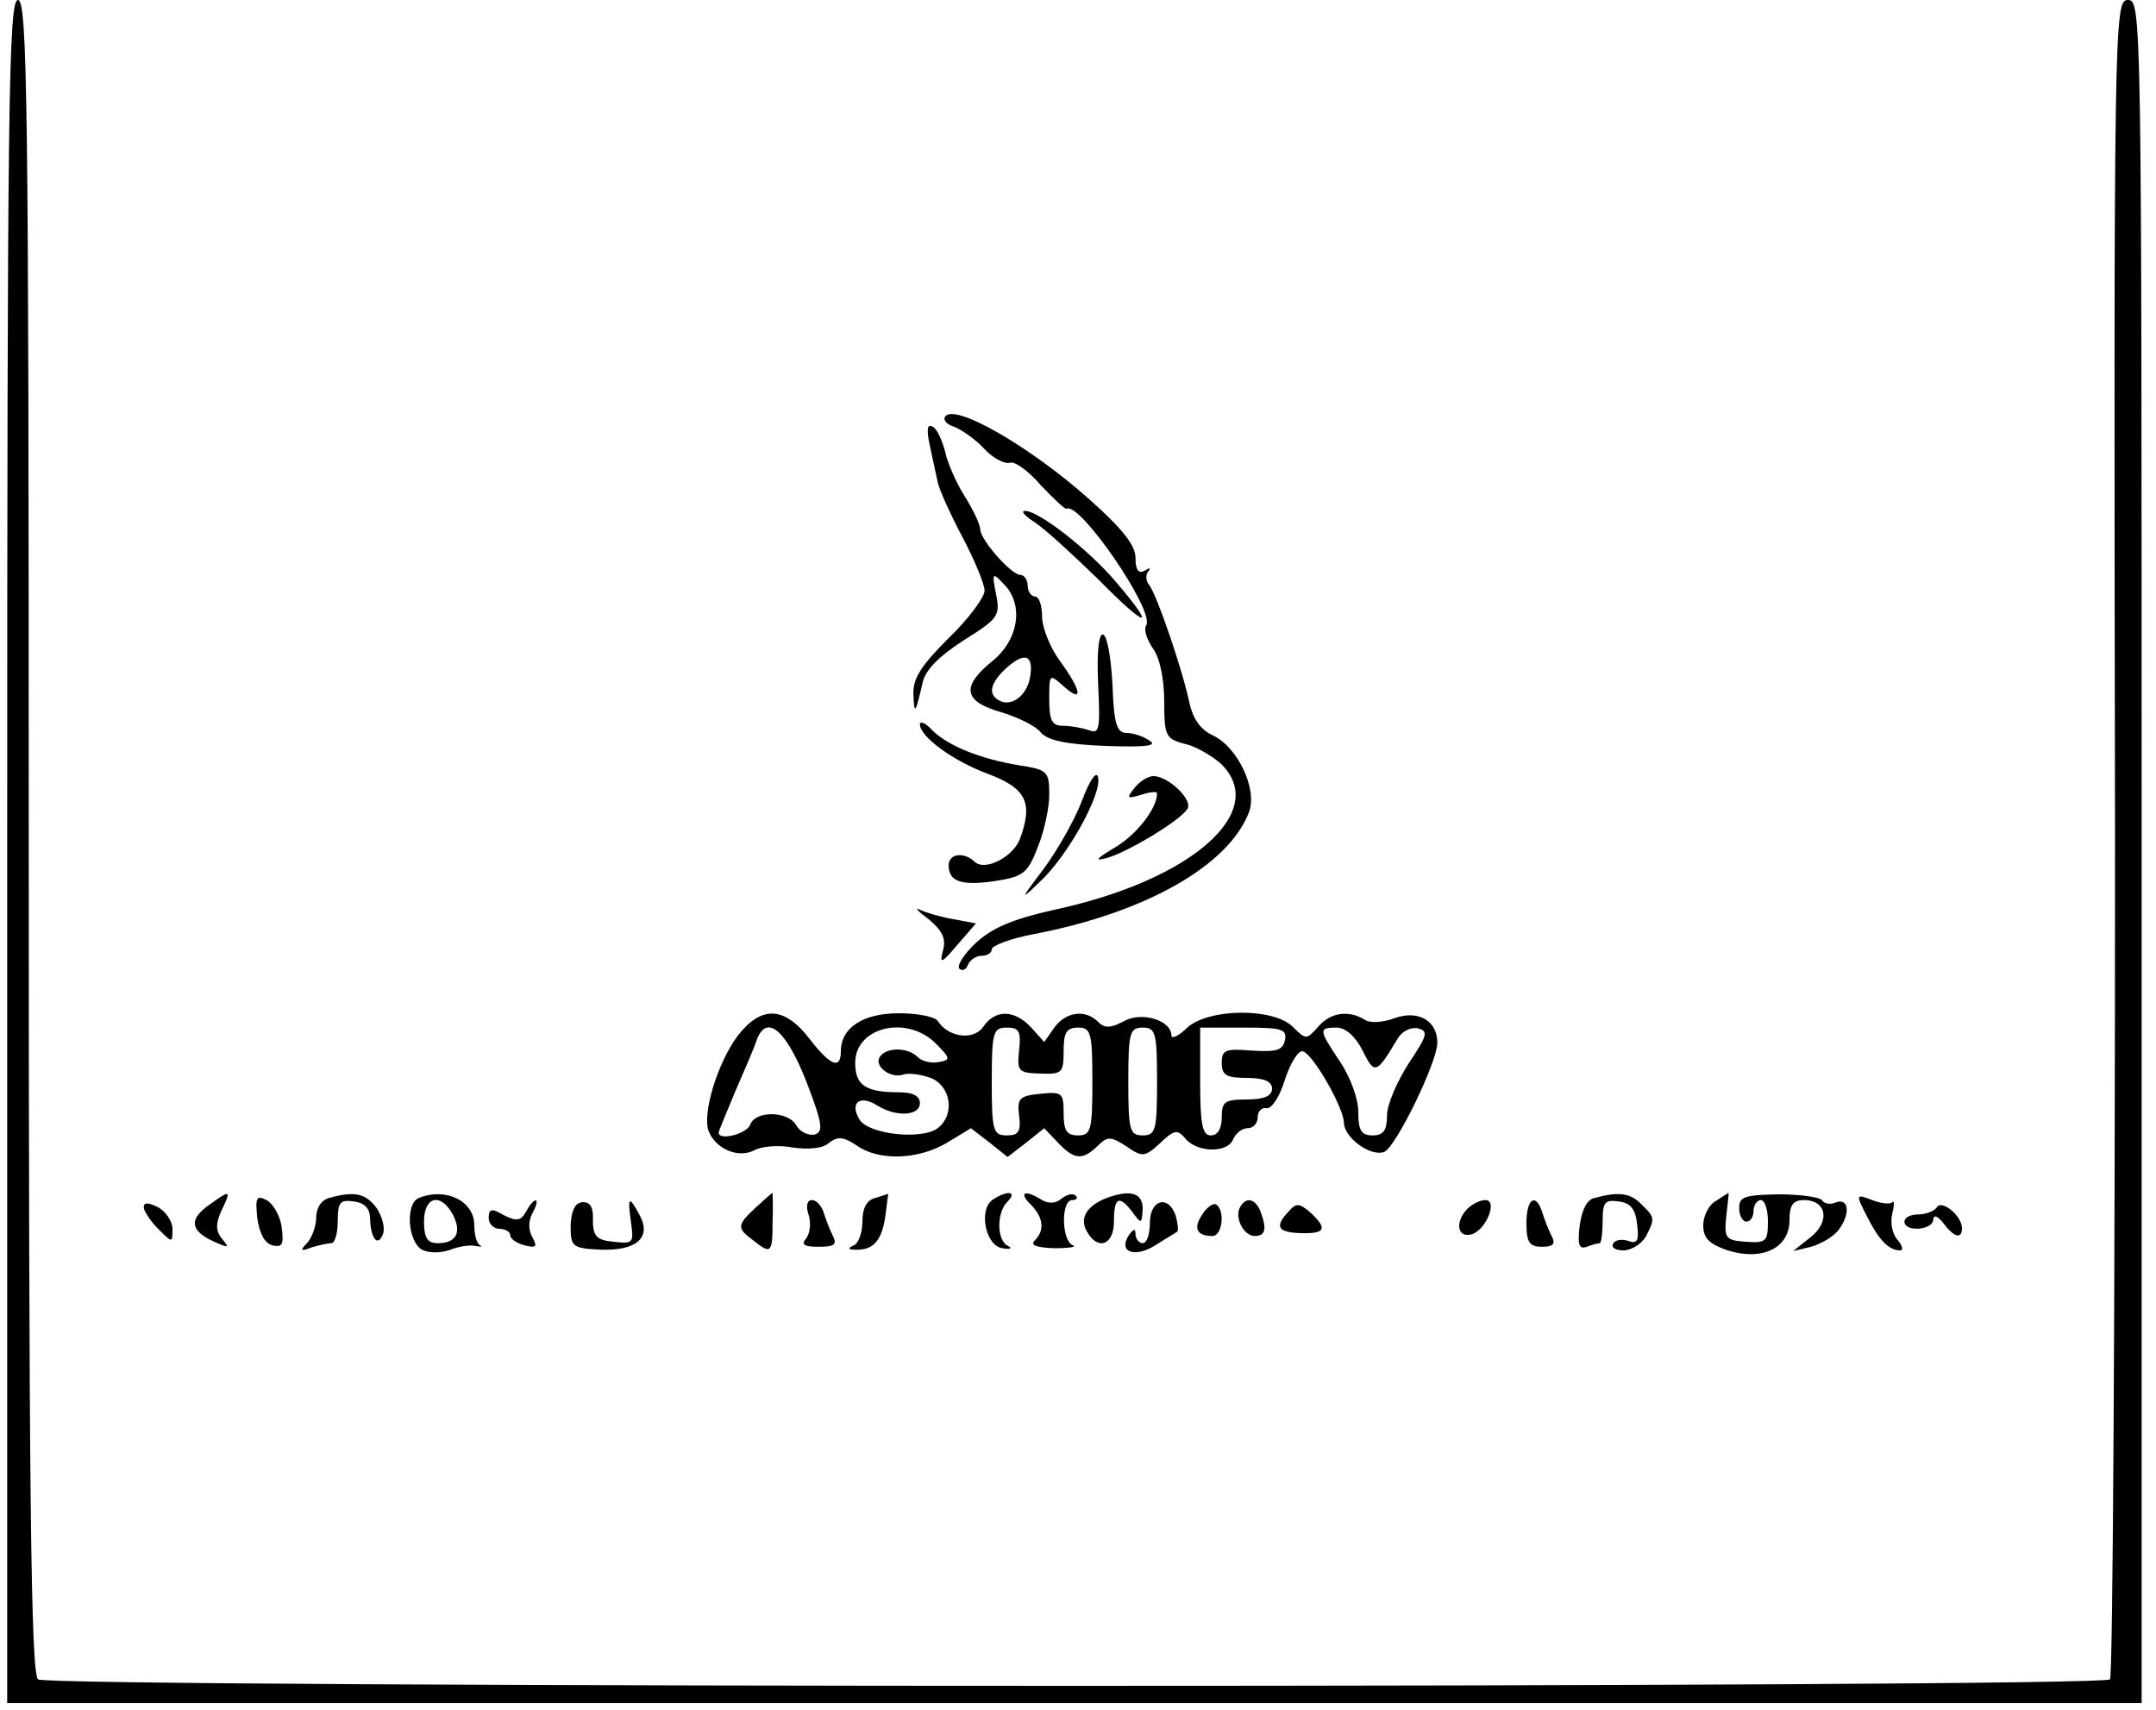 <?xml version="1.0" standalone="no"?>
<!DOCTYPE svg PUBLIC "-//W3C//DTD SVG 20010904//EN"
 "http://www.w3.org/TR/2001/REC-SVG-20010904/DTD/svg10.dtd">
<svg version="1.0" xmlns="http://www.w3.org/2000/svg"
 width="300pt" height="238pt" viewBox="0 0 300 238"
 preserveAspectRatio="xMidYMid meet">
<g transform="translate(0,238) scale(0.1,-0.1)"
fill="#000000" stroke="none">
<path d="M10 1195 l0 -1185 1485 0 1485 0 0 1185 c0 1164 0 1185 -19 1185 -19
0 -20 -21 -18 -1165 0 -640 -3 -1168 -7 -1172 -12 -12 -2868 -12 -2883 0 -10
7 -13 254 -13 1173 0 1028 -2 1164 -15 1164 -13 0 -15 -138 -15 -1185z"/>
<path d="M1315 1800 c-3 -5 3 -11 13 -14 10 -4 29 -17 41 -30 13 -14 29 -22
36 -20 6 3 26 -11 43 -31 18 -19 34 -34 36 -33 18 11 123 -142 111 -162 -4 -6
1 -20 9 -32 10 -13 16 -44 16 -74 0 -48 2 -52 28 -59 15 -3 37 -16 50 -27 70
-66 -39 -163 -231 -204 -58 -13 -86 -25 -109 -46 -17 -16 -27 -32 -23 -36 4
-4 10 -1 12 6 3 6 11 12 19 12 8 0 14 4 14 9 0 5 26 15 58 21 157 30 272 96
300 170 12 32 -16 91 -51 107 -17 8 -27 23 -32 45 -9 44 -45 150 -56 164 -5 6
-5 15 -1 19 4 5 1 5 -5 1 -9 -5 -13 1 -13 18 0 17 -18 40 -64 81 -83 74 -189
135 -201 115z"/>
<path d="M1294 1759 c4 -19 9 -42 11 -51 2 -9 17 -43 34 -75 17 -32 31 -66 31
-75 0 -9 -22 -39 -50 -66 -38 -38 -50 -56 -49 -78 1 -30 3 -27 13 17 4 17 23
36 57 58 48 30 51 34 45 64 -6 30 -5 31 10 15 29 -28 22 -77 -14 -107 -45 -36
-42 -57 11 -72 23 -7 48 -19 55 -28 9 -11 35 -17 90 -19 55 -2 73 0 62 7 -8 6
-23 11 -32 11 -14 0 -18 12 -20 67 -2 36 -7 68 -13 70 -6 2 -9 -24 -7 -68 3
-64 2 -71 -13 -65 -9 3 -25 6 -36 6 -15 0 -19 7 -19 37 0 35 0 36 20 18 28
-25 25 -6 -5 35 -14 19 -25 47 -25 62 0 15 -4 28 -10 28 -5 0 -10 7 -10 15 0
8 -5 15 -10 15 -13 0 -55 48 -56 63 0 7 -10 28 -22 47 -12 19 -24 47 -27 62
-4 15 -11 31 -17 34 -8 5 -9 -4 -4 -27z m139 -323 c-5 -25 -27 -41 -44 -30
-15 9 -10 25 12 45 26 23 38 17 32 -15z"/>
<path d="M1440 1653 c14 -9 53 -45 88 -79 68 -69 83 -72 25 -4 -39 46 -109
100 -127 99 -6 0 0 -7 14 -16z"/>
<path d="M1280 1372 c0 -17 46 -51 95 -69 53 -20 63 -40 44 -91 -10 -25 -49
-45 -63 -31 -15 14 -36 11 -36 -5 0 -23 18 -29 65 -22 39 6 45 11 59 47 9 22
16 55 16 73 0 32 -2 35 -42 41 -54 9 -99 27 -121 49 -9 10 -17 13 -17 8z"/>
<path d="M1506 1267 c-10 -27 -34 -69 -53 -95 -34 -45 -34 -46 -6 -19 38 35
86 121 81 145 -2 10 -11 -2 -22 -31z"/>
<path d="M1579 1284 c-12 -15 -11 -16 9 -10 12 4 22 5 22 2 0 -21 -28 -57 -58
-75 -27 -16 -30 -20 -12 -15 29 8 102 52 112 68 9 12 -26 46 -47 46 -7 0 -19
-7 -26 -16z"/>
<path d="M1292 1101 c19 -16 25 -27 20 -44 -5 -19 -2 -18 20 8 l26 30 -32 6
c-17 3 -38 9 -46 13 -8 4 -3 -2 12 -13z"/>
<path d="M1026 938 c-28 -38 -49 -108 -40 -132 10 -25 41 -38 63 -27 10 6 35
8 55 4 22 -3 42 -1 50 7 12 9 20 8 38 -4 31 -22 86 -20 126 4 l33 20 26 -20
25 -20 26 20 25 20 19 -20 c23 -24 34 -25 55 -5 14 14 18 14 40 0 23 -16 26
-15 47 4 20 19 24 20 36 6 16 -19 59 -20 66 0 4 8 12 15 20 15 8 0 14 7 14 15
0 8 5 14 12 13 7 -2 19 16 26 40 8 24 19 41 25 39 14 -4 56 -77 57 -99 0 -21
37 -48 56 -41 16 6 74 125 74 152 0 31 -27 46 -60 34 -16 -6 -34 -7 -41 -2
-23 14 -48 10 -65 -10 -16 -18 -17 -18 -35 0 -27 27 -117 26 -147 -1 -12 -12
-22 -16 -22 -11 0 21 -41 34 -66 20 -19 -10 -27 -10 -36 -1 -18 18 -45 14 -61
-8 l-14 -20 -18 20 c-23 25 -50 26 -67 1 -13 -19 -48 -15 -63 8 -3 6 -28 11
-54 11 -50 0 -81 -20 -81 -53 0 -26 -15 -20 -44 18 -35 45 -67 46 -100 3z m96
-63 c23 -60 24 -70 11 -74 -9 -1 -20 4 -25 13 -11 20 -57 21 -64 1 -5 -13 -44
-23 -44 -11 0 2 11 28 23 57 13 30 27 62 30 72 14 37 41 13 69 -58z m180 53
c21 -21 21 -23 4 -26 -10 -2 -23 1 -29 7 -14 14 -44 14 -53 0 -8 -13 16 -31
34 -24 7 2 23 0 37 -5 28 -11 34 -50 11 -69 -21 -18 -97 -10 -110 11 -14 23 0
35 24 20 27 -17 60 -15 60 3 0 10 -10 15 -29 15 -47 0 -61 10 -61 41 0 50 72
67 112 27z m116 -10 c-3 -29 -1 -31 30 -32 30 -1 32 1 32 32 0 25 4 32 20 32
18 0 20 -7 20 -75 0 -68 -2 -75 -20 -75 -16 0 -20 7 -20 31 0 28 -2 30 -32 27
-29 -3 -33 -6 -30 -30 3 -23 -1 -28 -17 -28 -19 0 -21 6 -21 75 0 69 2 75 21
75 17 0 20 -5 17 -32z m192 -43 c0 -68 -2 -75 -20 -75 -18 0 -20 7 -20 75 0
68 2 75 20 75 18 0 20 -7 20 -75z m178 58 c-3 -15 -12 -17 -46 -15 -37 3 -42
1 -42 -17 0 -17 6 -21 35 -21 24 0 35 -5 35 -15 0 -10 -11 -15 -35 -15 -31 0
-35 -3 -35 -25 0 -16 -6 -25 -15 -25 -12 0 -15 15 -15 75 l0 75 61 0 c52 0 60
-2 57 -17z m108 -15 c17 -34 19 -33 49 17 6 10 18 16 28 14 15 -4 13 -10 -13
-49 -16 -25 -30 -57 -30 -72 0 -21 -5 -28 -20 -28 -16 0 -20 7 -20 33 0 18
-11 48 -25 69 -30 45 -31 48 -5 48 12 0 26 -12 36 -32z"/>
<path d="M292 704 c-29 -20 -28 -36 4 -51 22 -10 24 -10 13 3 -9 11 -9 21 -1
39 14 29 13 30 -16 9z"/>
<path d="M358 685 c3 -21 10 -35 21 -38 14 -3 16 1 13 25 -2 16 -12 33 -21 38
-14 7 -16 4 -13 -25z"/>
<path d="M458 713 c-11 -3 -18 -14 -18 -27 0 -12 -6 -28 -12 -35 -11 -11 -10
-13 5 -7 10 3 23 6 28 6 5 0 9 14 9 31 0 26 3 30 23 27 15 -2 22 -10 22 -25 1
-27 11 -39 18 -20 3 8 -1 24 -9 36 -15 20 -30 24 -66 14z"/>
<path d="M583 713 c-19 -7 -16 -60 4 -72 10 -5 26 -5 40 0 13 5 28 7 35 5 7
-1 10 -1 6 1 -5 3 -8 15 -8 28 0 34 -40 53 -77 38z m47 -23 c13 -25 5 -40 -21
-40 -14 0 -19 7 -19 30 0 35 23 41 40 10z"/>
<path d="M1052 700 c-27 -25 -27 -29 -4 -46 25 -20 27 -18 27 26 1 22 0 40 0
40 -1 0 -11 -9 -23 -20z"/>
<path d="M1218 713 c-12 -3 -18 -14 -18 -33 0 -16 -6 -31 -12 -33 -9 -4 -8 -6
2 -6 25 -1 37 12 42 47 2 17 4 31 4 31 -1 -1 -9 -3 -18 -6z"/>
<path d="M1382 711 c-21 -13 -11 -65 13 -68 11 -2 14 0 8 3 -16 7 -17 46 -1
62 14 14 0 16 -20 3z"/>
<path d="M1434 704 c18 -18 20 -36 6 -50 -7 -7 2 -10 27 -11 21 0 32 2 26 4
-16 6 -17 63 -1 63 6 0 8 3 5 6 -4 4 -12 2 -20 -4 -8 -7 -18 -7 -27 -2 -24 15
-33 11 -16 -6z"/>
<path d="M1540 713 c-28 -11 -38 -28 -28 -46 15 -28 38 -20 38 13 0 34 7 38
26 13 12 -17 13 -16 14 5 0 22 -17 27 -50 15z"/>
<path d="M2219 713 c-11 -2 -18 -17 -21 -39 -3 -26 -1 -33 10 -29 7 3 16 5 18
5 2 0 4 14 4 31 0 26 3 30 23 27 16 -2 23 -11 25 -32 3 -23 0 -27 -12 -23 -8
3 -18 2 -21 -3 -4 -6 3 -10 14 -10 11 0 25 9 31 19 13 25 13 27 -6 45 -15 16
-32 18 -65 9z"/>
<path d="M2388 709 c-10 -5 -18 -21 -18 -34 0 -18 8 -26 34 -35 48 -15 86 3
86 42 0 21 5 28 20 28 32 0 37 -30 9 -52 l-24 -19 25 6 c14 4 31 14 38 23 17
22 15 45 -3 39 -8 -4 -17 -2 -20 3 -3 4 -30 8 -60 8 -47 -1 -55 -3 -55 -19 0
-11 5 -19 10 -19 6 0 10 7 10 15 0 8 5 15 10 15 6 0 10 -14 10 -30 0 -28 -3
-30 -31 -28 -28 2 -30 5 -27 35 2 18 4 33 3 33 0 0 -8 -5 -17 -11z"/>
<path d="M2598 687 c16 -32 30 -47 46 -47 5 0 3 7 -4 15 -7 8 -10 24 -7 36 3
12 3 19 0 16 -3 -3 -15 -2 -28 3 -23 9 -23 8 -7 -23z"/>
<path d="M200 700 c0 -5 9 -19 20 -30 20 -20 20 -20 20 0 0 10 -9 24 -20 30
-14 7 -20 7 -20 0z"/>
<path d="M732 694 c-7 -13 -13 -14 -31 -5 -17 10 -21 9 -21 -4 0 -8 7 -15 15
-15 8 0 15 -4 15 -9 0 -5 9 -11 20 -14 16 -4 18 -2 11 11 -6 10 -6 23 0 34 12
22 3 24 -9 2z"/>
<path d="M794 675 c0 -30 2 -32 41 -34 51 -2 72 17 55 48 -15 28 -17 26 -12
-10 4 -29 3 -30 -24 -27 -24 2 -29 8 -29 30 1 18 -4 26 -15 25 -10 -1 -15 -12
-16 -32z"/>
<path d="M1125 690 c4 -12 2 -26 -3 -33 -8 -9 -3 -12 17 -12 22 0 26 3 20 15
-4 8 -10 23 -13 33 -3 9 -10 17 -16 17 -7 0 -9 -8 -5 -20z"/>
<path d="M1600 678 c0 -15 -4 -28 -10 -28 -5 0 -10 6 -10 13 0 8 -3 7 -10 -3
-14 -23 10 -31 39 -12 14 9 28 17 29 18 2 1 1 11 -2 22 -10 30 -36 23 -36 -10z"/>
<path d="M1673 690 c-13 -19 -8 -30 14 -30 14 0 18 36 5 44 -4 2 -13 -4 -19
-14z"/>
<path d="M1726 701 c-9 -14 4 -41 20 -41 15 0 17 10 8 34 -7 18 -20 21 -28 7z"/>
<path d="M1793 694 c-20 -21 -15 -29 17 -30 34 -1 38 6 13 29 -15 13 -20 13
-30 1z"/>
<path d="M2042 698 c-17 -17 -15 -40 4 -36 21 4 39 48 21 48 -7 0 -18 -5 -25
-12z"/>
<path d="M2124 678 c0 -27 4 -33 22 -33 15 0 19 4 13 15 -4 8 -10 23 -13 33
-9 28 -22 19 -22 -15z"/>
<path d="M2695 700 c-3 -5 -15 -10 -26 -10 -10 0 -19 -4 -19 -10 0 -15 40 -12
40 3 1 7 6 5 14 -5 15 -20 26 -23 26 -7 0 17 -28 40 -35 29z"/>
</g>
</svg>
